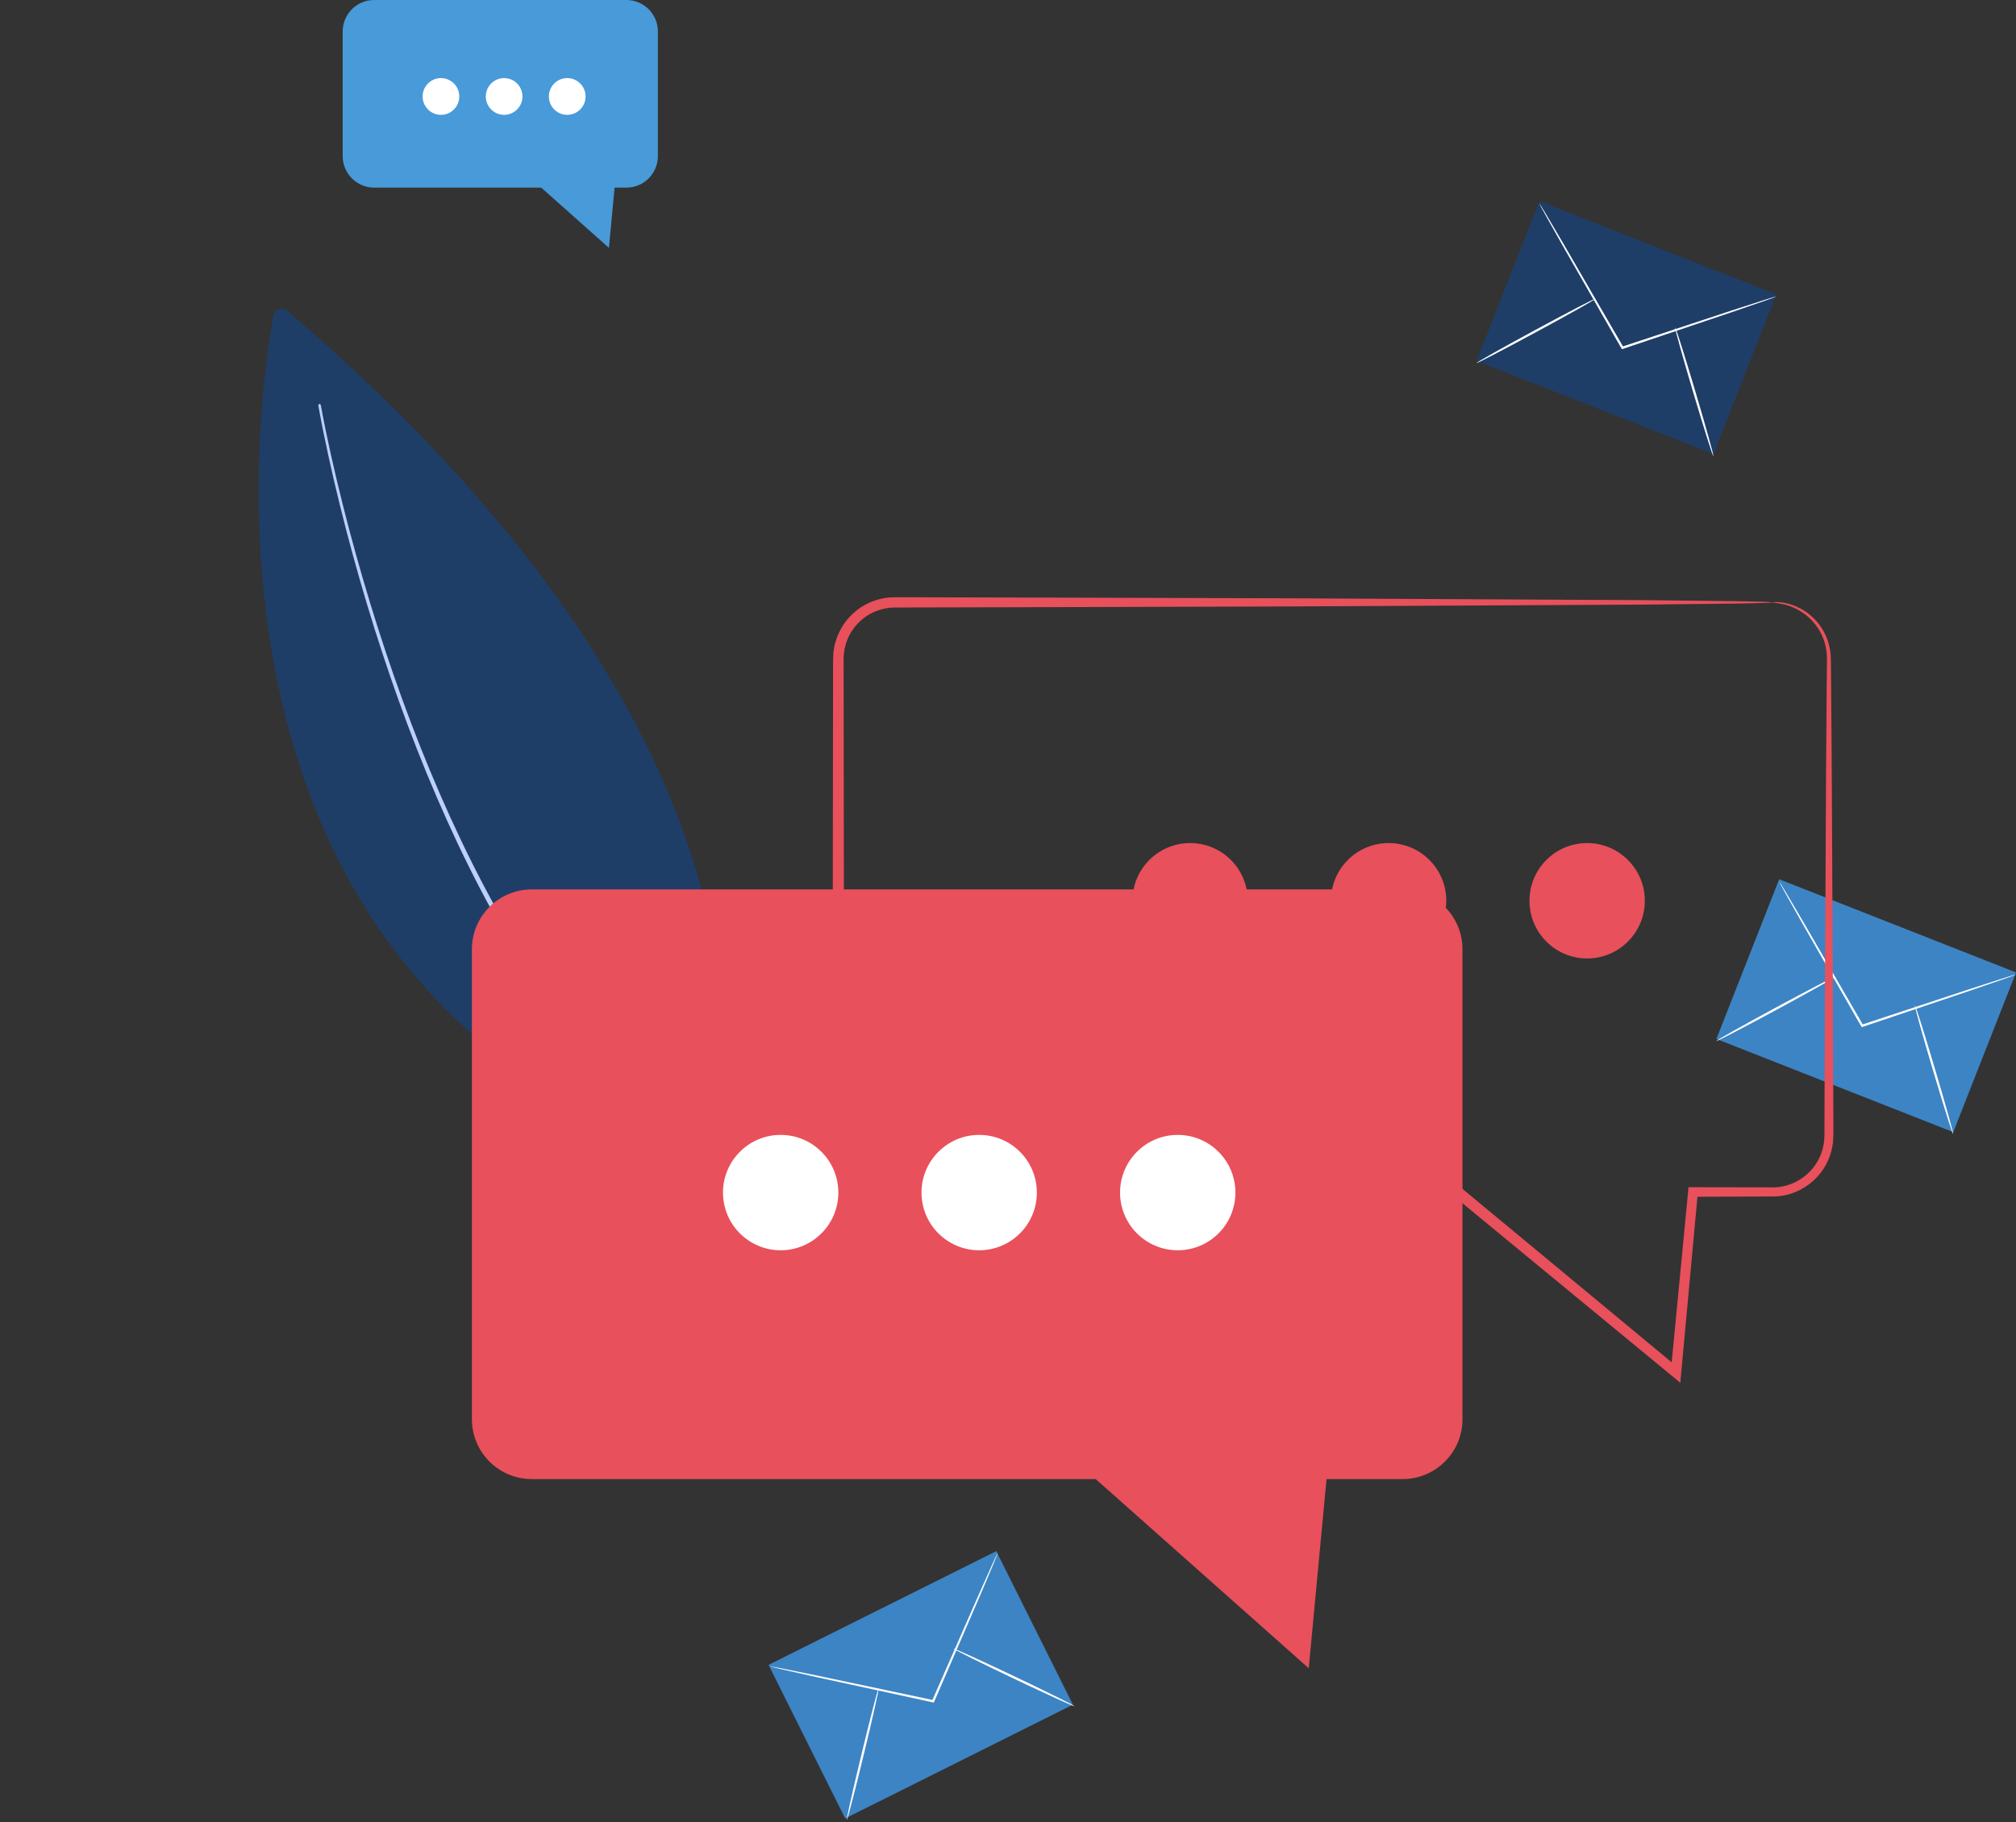<svg width="647" height="585" viewBox="0 0 647 585" fill="none" xmlns="http://www.w3.org/2000/svg">
<rect x="0" y="0" width="647" height="585" fill="#333333" stroke="none"/>
<path d="M87.754 101.32C82.075 132.932 56.552 318.245 226.131 373.416C226.131 373.416 274.339 255.739 92.192 99.729C90.598 98.363 88.126 99.256 87.754 101.32Z" fill="#1E3E68"/>
<path d="M102.161 130.184C104.097 140.965 106.499 151.639 109.109 162.266C111.729 172.889 114.623 183.444 117.767 193.925C124.078 214.878 131.402 235.542 140.058 255.656C148.723 275.757 158.697 295.346 170.627 313.749C173.609 318.345 176.707 322.874 179.964 327.286C183.216 331.698 186.573 336.041 190.129 340.224C193.678 344.406 197.334 348.508 201.203 352.405C205.067 356.309 209.083 360.06 213.264 363.63C213.661 363.967 214.26 363.922 214.599 363.523C214.937 363.125 214.892 362.527 214.492 362.187L214.484 362.182C210.332 358.671 206.342 354.972 202.499 351.12C198.647 347.275 195.006 343.222 191.467 339.086C187.924 334.951 184.572 330.655 181.321 326.283C178.063 321.915 174.969 317.423 171.983 312.864C160.04 294.607 150.017 275.129 141.293 255.12C132.578 235.097 125.18 214.504 118.794 193.613C115.61 183.162 112.677 172.636 110.016 162.039C107.367 151.441 104.921 140.782 102.95 130.048L102.948 130.039C102.907 129.823 102.698 129.675 102.482 129.716C102.263 129.755 102.119 129.963 102.159 130.182L102.161 130.184Z" fill="#BDD0FB"/>
<g clip-path="url(#clip0_1_445)">
<path d="M570.999 282.251L550.847 333.515L626.867 363.43L647.019 312.166L570.999 282.251Z" fill="#3D84C4"/>
<path d="M647.001 312.83C647.001 312.83 646.671 312.988 646.025 313.232C645.307 313.49 644.36 313.835 643.184 314.251C640.63 315.141 637.057 316.376 632.666 317.883C623.684 320.913 611.401 325.047 597.784 329.641L597.497 329.742L597.339 329.483C597.224 329.282 597.095 329.067 596.966 328.852C589.748 316.232 583.22 304.804 578.441 296.449C576.131 292.343 574.252 288.983 572.903 286.586C572.286 285.466 571.798 284.562 571.425 283.887C571.095 283.269 570.937 282.939 570.951 282.925C570.98 282.925 571.181 283.226 571.554 283.815C571.956 284.475 572.487 285.351 573.147 286.442C574.539 288.811 576.49 292.128 578.886 296.19C583.707 304.517 590.308 315.902 597.597 328.478C597.726 328.694 597.841 328.909 597.97 329.11L597.525 328.938C611.171 324.43 623.483 320.367 632.479 317.395C636.899 315.974 640.5 314.811 643.069 313.978C644.274 313.605 645.236 313.318 645.953 313.088C646.613 312.887 646.972 312.801 646.972 312.83H647.001Z" fill="white"/>
<path d="M550.834 334.193C550.733 334.007 559.214 329.24 569.774 323.526C580.335 317.812 588.973 313.319 589.059 313.505C589.16 313.692 580.68 318.458 570.119 324.172C559.558 329.886 550.934 334.365 550.834 334.193Z" fill="white"/>
<path d="M614.572 322.794C614.773 322.737 617.671 331.939 621.058 343.338C624.444 354.752 627.041 364.041 626.84 364.098C626.639 364.156 623.741 354.953 620.34 343.554C616.954 332.155 614.357 322.852 614.557 322.794H614.572Z" fill="white"/>
<path d="M319.74 497.94L246.653 534.447L271.245 583.733L344.332 547.226L319.74 497.94Z" fill="#3D84C4"/>
<path d="M320.26 498.434C320.26 498.434 320.159 498.793 319.901 499.425C319.614 500.128 319.227 501.061 318.753 502.224C317.691 504.722 316.228 508.196 314.42 512.475C310.66 521.175 305.509 533.091 299.813 546.27L299.698 546.543L299.397 546.486C299.167 546.442 298.923 546.385 298.679 546.328C284.474 543.241 271.617 540.456 262.219 538.417C257.627 537.383 253.867 536.536 251.184 535.933C249.936 535.632 248.946 535.402 248.2 535.216C247.511 535.043 247.167 534.943 247.167 534.914C247.167 534.885 247.54 534.943 248.228 535.072C248.989 535.216 249.993 535.402 251.242 535.646C253.939 536.192 257.699 536.953 262.319 537.9C271.732 539.882 284.603 542.595 298.823 545.61C299.067 545.667 299.31 545.71 299.54 545.768L299.124 545.983C304.907 532.832 310.13 520.945 313.932 512.274C315.826 508.039 317.376 504.579 318.481 502.109C319.012 500.975 319.428 500.056 319.758 499.367C320.059 498.75 320.217 498.42 320.246 498.434H320.26Z" fill="white"/>
<path d="M271.761 584.228C271.56 584.185 273.684 574.681 276.511 563.009C279.337 551.337 281.777 541.919 281.978 541.963C282.179 542.006 280.055 551.51 277.228 563.182C274.401 574.854 271.962 584.272 271.761 584.228Z" fill="white"/>
<path d="M305.954 529.214C306.04 529.027 314.822 533.018 325.555 538.129C336.302 543.24 344.926 547.533 344.84 547.72C344.754 547.906 335.972 543.915 325.239 538.804C314.506 533.693 305.868 529.4 305.954 529.214Z" fill="white"/>
<path d="M201.036 0H120.079C114.5 0 109.978 4.525 109.978 10.107V50.119C109.978 55.701 114.5 60.226 120.079 60.226H201.036C206.615 60.226 211.137 55.701 211.137 50.119V10.107C211.137 4.525 206.615 0 201.036 0Z" fill="#489AD8"/>
<path d="M171.52 58.302L195.425 79.564L197.391 58.69" fill="#489AD8"/>
<path d="M147.4 30.967C147.4 34.226 144.759 36.867 141.517 36.867C138.274 36.867 135.633 34.226 135.633 30.967C135.633 27.708 138.274 25.066 141.517 25.066C144.759 25.066 147.4 27.708 147.4 30.967Z" fill="white"/>
<path d="M167.674 30.967C167.674 34.226 165.034 36.867 161.791 36.867C158.548 36.867 155.908 34.226 155.908 30.967C155.908 27.708 158.548 25.066 161.791 25.066C165.034 25.066 167.674 27.708 167.674 30.967Z" fill="white"/>
<path d="M187.935 30.967C187.935 34.226 185.295 36.867 182.038 36.867C178.78 36.867 176.154 34.226 176.154 30.967C176.154 27.708 178.795 25.066 182.038 25.066C185.28 25.066 187.935 27.708 187.935 30.967Z" fill="white"/>
<path d="M494.044 64.582L473.892 115.846L549.912 145.761L570.064 94.497L494.044 64.582Z" fill="#1E3E68"/>
<path d="M570.047 95.184C570.047 95.184 569.717 95.342 569.071 95.586C568.353 95.844 567.406 96.189 566.23 96.605C563.676 97.495 560.103 98.73 555.712 100.237C546.73 103.267 534.447 107.401 520.83 111.996L520.543 112.096L520.385 111.838C520.27 111.637 520.141 111.421 520.012 111.206C512.794 98.586 506.266 87.159 501.487 78.803C499.177 74.697 497.298 71.338 495.949 68.94C495.332 67.82 494.844 66.916 494.471 66.241C494.141 65.624 493.983 65.293 493.997 65.279C494.026 65.279 494.227 65.581 494.6 66.169C495.002 66.83 495.533 67.705 496.193 68.796C497.585 71.165 499.536 74.482 501.932 78.545C506.754 86.871 513.354 98.256 520.643 110.833C520.772 111.048 520.887 111.263 521.016 111.464L520.571 111.292C534.217 106.784 546.529 102.721 555.525 99.749C559.945 98.328 563.547 97.165 566.115 96.332C567.32 95.959 568.282 95.672 568.999 95.442C569.659 95.241 570.018 95.155 570.018 95.184H570.047Z" fill="white"/>
<path d="M473.866 116.546C473.765 116.359 482.245 111.593 492.806 105.879C503.367 100.165 512.005 95.671 512.091 95.858C512.191 96.045 503.711 100.811 493.15 106.525C482.59 112.239 473.966 116.718 473.866 116.546Z" fill="white"/>
<path d="M537.618 105.147C537.819 105.09 540.717 114.292 544.104 125.691C547.49 137.105 550.087 146.394 549.886 146.451C549.685 146.508 546.787 137.306 543.386 125.907C540 114.508 537.403 105.204 537.604 105.147H537.618Z" fill="white"/>
<path d="M381.948 307.678C392.171 307.678 400.458 299.386 400.458 289.158C400.458 278.93 392.171 270.638 381.948 270.638C371.725 270.638 363.438 278.93 363.438 289.158C363.438 299.386 371.725 307.678 381.948 307.678Z" fill="#E8505B"/>
<path d="M445.657 307.678C455.88 307.678 464.167 299.386 464.167 289.158C464.167 278.93 455.88 270.638 445.657 270.638C435.434 270.638 427.147 278.93 427.147 289.158C427.147 299.386 435.434 307.678 445.657 307.678Z" fill="#E8505B"/>
<path d="M568.857 193.342C568.857 193.342 569.216 193.285 569.947 193.27C570.665 193.242 571.755 193.342 573.147 193.629C574.553 193.888 576.261 194.491 578.126 195.496C579.977 196.529 581.972 198.065 583.694 200.291C585.416 202.502 586.85 205.416 587.353 208.862C587.539 209.709 587.51 210.613 587.582 211.518C587.582 212.393 587.597 213.298 587.611 214.217C587.625 216.054 587.64 217.964 587.668 219.959C587.726 227.913 587.797 237.072 587.869 247.352C587.97 267.896 588.099 292.877 588.242 321.633C588.271 328.826 588.3 336.248 588.328 343.886C588.328 347.704 588.357 351.595 588.371 355.529C588.371 357.496 588.371 359.477 588.386 361.472C588.386 362.463 588.386 363.468 588.386 364.473C588.343 365.55 588.314 366.641 588.113 367.718C587.439 372.025 585.229 376.145 581.857 379.117C578.528 382.103 574.094 383.998 569.488 384.084C560.979 384.113 552.255 384.142 543.345 384.185L544.894 382.778C543.201 401.169 541.422 420.579 539.556 440.75L539.27 443.894L536.83 441.884C514.776 423.694 491.186 404.255 466.65 384.027L467.798 384.443C422.756 384.472 374.2 384.486 323.993 384.515C314.867 384.515 305.813 384.515 296.802 384.515C294.549 384.515 292.296 384.515 290.058 384.515C288.91 384.515 287.862 384.544 286.643 384.486C285.409 384.457 284.189 384.299 282.969 384.055C278.119 383.05 273.772 380.107 270.93 376.116C269.51 374.121 268.462 371.867 267.86 369.512C267.214 367.186 267.171 364.573 267.214 362.477C267.214 358.07 267.214 353.677 267.214 349.298C267.214 340.541 267.214 331.869 267.228 323.269C267.272 288.857 267.3 255.65 267.343 224.037C267.343 220.088 267.343 216.155 267.358 212.25C267.358 210.268 267.501 208.015 268.147 206.019C268.749 203.98 269.653 202.057 270.83 200.305C273.241 196.859 276.684 194.146 280.63 192.825C282.596 192.165 284.648 191.734 286.7 191.734C288.666 191.691 290.488 191.734 292.368 191.734C307.334 191.763 321.869 191.792 335.931 191.835C364.041 191.921 390.227 191.993 414.118 192.064C461.914 192.308 500.599 192.524 527.345 192.653C540.704 192.811 551.079 192.926 558.124 192.997C561.639 193.084 564.323 193.141 566.131 193.184C567.939 193.242 568.857 193.313 568.857 193.371C568.857 193.428 567.939 193.5 566.131 193.557C564.323 193.6 561.639 193.658 558.124 193.744C551.079 193.83 540.704 193.945 527.345 194.089C500.599 194.232 461.929 194.433 414.118 194.677C390.213 194.749 364.041 194.821 335.931 194.907C321.883 194.936 307.348 194.964 292.368 195.007C290.517 195.007 288.58 195.007 286.772 195.036C285.05 195.036 283.357 195.424 281.721 195.969C278.449 197.075 275.594 199.357 273.599 202.214C271.634 205.143 270.629 208.56 270.744 212.25C270.744 216.155 270.744 220.074 270.758 224.037C270.787 255.664 270.83 288.857 270.873 323.269C270.873 331.869 270.873 340.555 270.887 349.298C270.887 353.677 270.887 358.07 270.887 362.477C270.859 364.774 270.902 366.626 271.418 368.593C271.906 370.517 272.767 372.34 273.929 373.963C276.24 377.207 279.784 379.605 283.715 380.409C284.705 380.595 285.695 380.739 286.7 380.753C287.719 380.796 288.91 380.753 290.015 380.782C292.253 380.782 294.506 380.782 296.759 380.782C305.77 380.782 314.838 380.782 323.95 380.782C374.157 380.811 422.713 380.825 467.754 380.854H468.4L468.902 381.27C493.382 401.571 516.914 421.081 538.925 439.328L536.199 440.463C538.136 420.306 540.001 400.896 541.766 382.519L541.895 381.112H543.302C552.184 381.127 560.865 381.141 569.345 381.155C573.262 381.098 577.036 379.504 579.877 376.992C582.761 374.48 584.669 370.977 585.272 367.301C585.459 366.382 585.473 365.449 585.53 364.53C585.53 363.525 585.53 362.521 585.53 361.53C585.53 359.534 585.53 357.553 585.545 355.586C585.545 351.653 585.573 347.776 585.588 343.943C585.616 336.291 585.645 328.869 585.674 321.69C585.817 292.934 585.932 267.953 586.047 247.409C586.119 237.144 586.19 227.985 586.248 220.017C586.262 218.021 586.291 216.112 586.305 214.274C586.305 213.355 586.32 212.451 586.334 211.575C586.276 210.728 586.334 209.881 586.176 209.077C585.774 205.832 584.497 203.047 582.919 200.908C581.34 198.754 579.489 197.204 577.739 196.156C575.974 195.122 574.367 194.462 573.004 194.132C570.306 193.443 568.814 193.514 568.828 193.385L568.857 193.342Z" fill="#E8505B"/>
<path d="M450.148 285.512H170.66C160.049 285.512 151.447 294.119 151.447 304.736V455.581C151.447 466.197 160.049 474.804 170.66 474.804H450.148C460.759 474.804 469.361 466.197 469.361 455.581V304.736C469.361 294.119 460.759 285.512 450.148 285.512Z" fill="#E8505B"/>
<path d="M344.842 468.76L420.016 535.533L426.186 469.937" fill="#E8505B"/>
<path d="M250.541 401.356C260.764 401.356 269.051 393.064 269.051 382.836C269.051 372.608 260.764 364.316 250.541 364.316C240.318 364.316 232.031 372.608 232.031 382.836C232.031 393.064 240.318 401.356 250.541 401.356Z" fill="white"/>
<path d="M314.25 401.356C324.473 401.356 332.76 393.064 332.76 382.836C332.76 372.608 324.473 364.316 314.25 364.316C304.027 364.316 295.74 372.608 295.74 382.836C295.74 393.064 304.027 401.356 314.25 401.356Z" fill="white"/>
<path d="M377.973 401.356C388.196 401.356 396.484 393.064 396.484 382.836C396.484 372.608 388.196 364.316 377.973 364.316C367.751 364.316 359.463 372.608 359.463 382.836C359.463 393.064 367.751 401.356 377.973 401.356Z" fill="white"/>
<path d="M509.366 307.678C519.589 307.678 527.876 299.386 527.876 289.158C527.876 278.93 519.589 270.638 509.366 270.638C499.143 270.638 490.856 278.93 490.856 289.158C490.856 299.386 499.143 307.678 509.366 307.678Z" fill="#E8505B"/>
</g>
<defs>
<clipPath id="clip0_1_445">
<rect width="559.564" height="584.228" fill="white" transform="translate(87.436 6.10352e-05)"/>
</clipPath>
</defs>
</svg>

